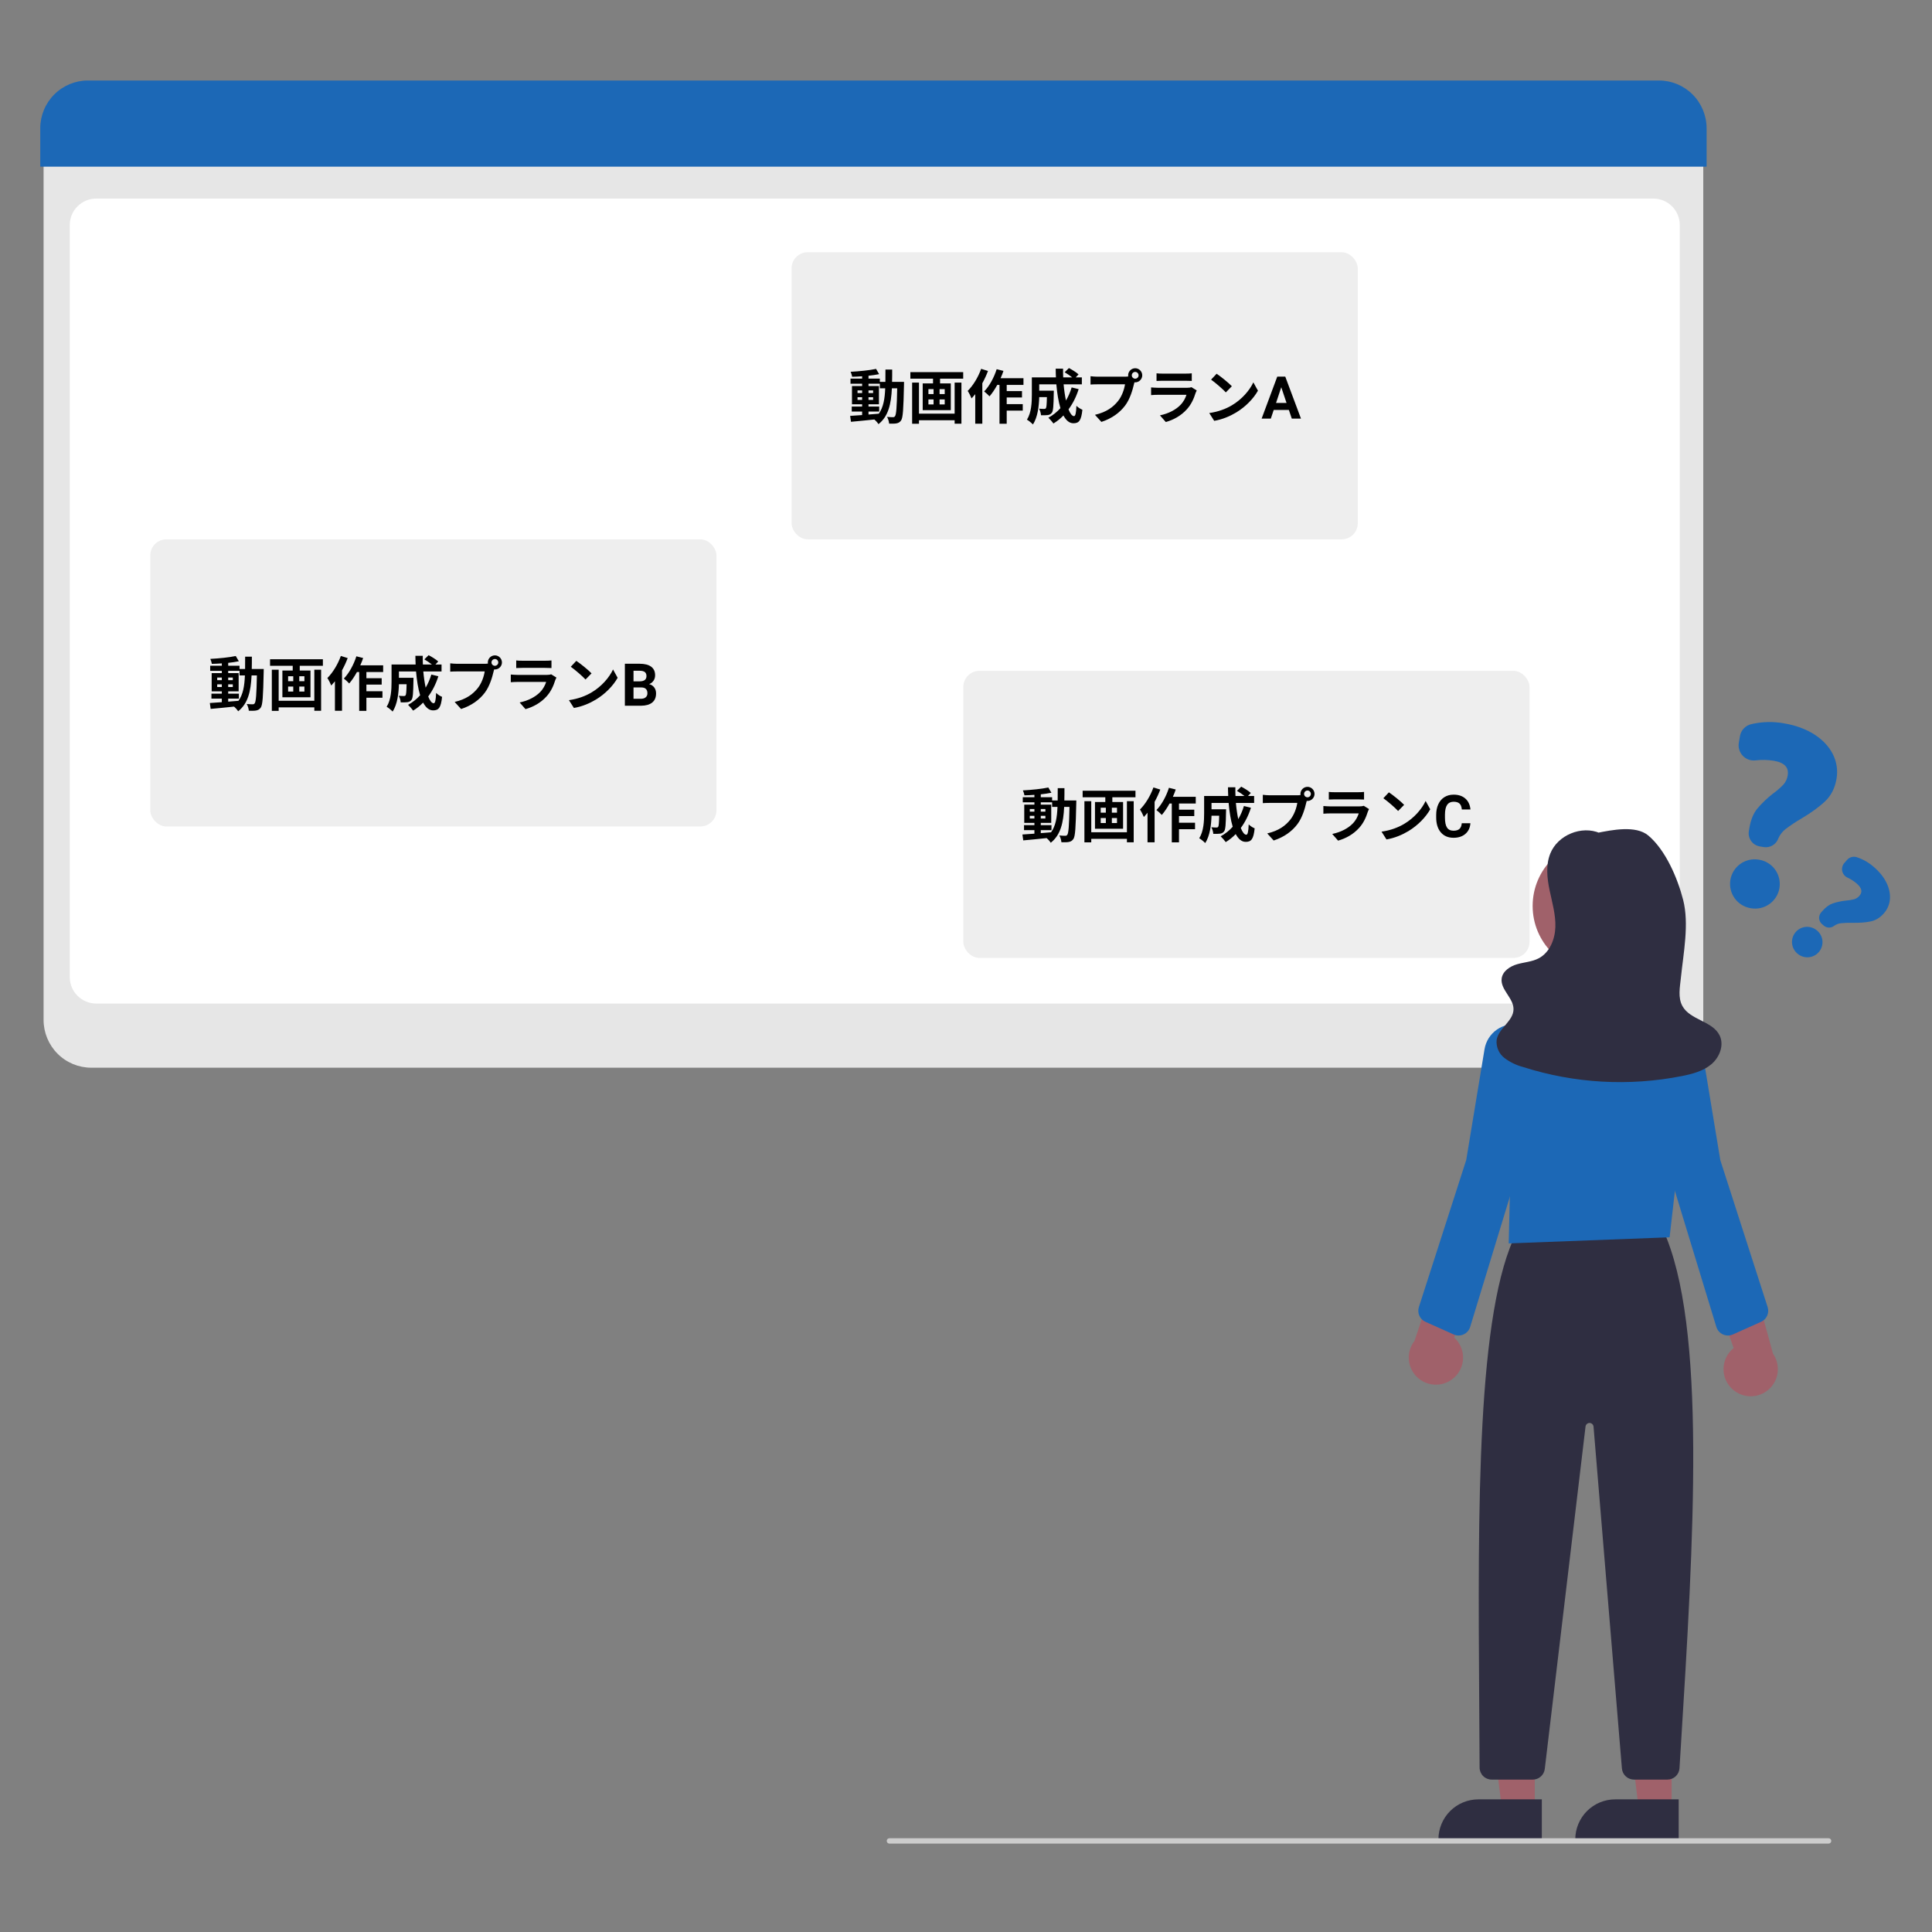 <svg width="720" height="720" viewBox="0 0 720 720" fill="none" xmlns="http://www.w3.org/2000/svg">
<rect x="0" y="0" width="720" height="720" fill="#808080" stroke="none"/>
<path d="M617.021 397.901H33.98C29.277 397.896 24.768 396.018 21.443 392.68C18.117 389.342 16.247 384.816 16.241 380.095V50.075H634.759V380.095C634.754 384.816 632.883 389.342 629.558 392.68C626.232 396.018 621.724 397.896 617.021 397.901Z" fill="#E6E6E6"/>
<path d="M616.12 374H35.88C33.261 373.997 30.75 372.959 28.897 371.115C27.045 369.27 26.003 366.768 26 364.16V83.841C26.003 81.231 27.045 78.73 28.897 76.885C30.75 75.041 33.261 74.003 35.88 74H616.12C618.739 74.003 621.251 75.041 623.103 76.885C624.955 78.73 625.997 81.231 626 83.841V364.16C625.997 366.768 624.955 369.27 623.103 371.115C621.251 372.959 618.739 373.997 616.12 374Z" fill="white"/>
<path d="M636 62.104H15V47.807C15.005 43.086 16.876 38.56 20.201 35.221C23.527 31.883 28.035 30.005 32.738 30H618.262C622.965 30.005 627.473 31.883 630.799 35.221C634.124 38.56 635.995 43.086 636 47.807V62.104Z" fill="#1C68B6"/>
<rect x="295" y="94" width="211" height="107" rx="6" fill="#EEEEEE"/>
<path d="M323.667 153.36H327.649V151.512H323.667V150.654H327.561V143.856H323.667V142.998H327.891V144.714H329.893C329.739 148.652 329.211 151.798 327.495 154.174C326.219 154.284 324.921 154.394 323.667 154.482V153.36ZM319.575 149.026V148.036H321.291V149.026H319.575ZM325.383 148.036V149.026H323.667V148.036H325.383ZM323.667 146.474V145.506H325.383V146.474H323.667ZM319.575 145.506H321.291V146.474H319.575V145.506ZM332.445 142.316C332.489 140.864 332.489 139.324 332.489 137.718H329.981C329.981 139.346 329.981 140.864 329.959 142.316H327.891V141.106H323.667V140.028C325.097 139.874 326.461 139.676 327.627 139.434L326.483 137.476C324.063 138.004 320.257 138.378 317.001 138.554C317.243 139.06 317.485 139.874 317.573 140.402C318.761 140.38 320.015 140.314 321.291 140.226V141.106H316.957V142.998H321.291V143.856H317.507V150.654H321.291V151.512H317.419V153.36H321.291V154.68C319.597 154.79 318.057 154.9 316.825 154.988L317.133 157.188C319.509 156.99 322.677 156.66 325.845 156.33C326.417 156.814 327.055 157.54 327.385 158.068C331.081 155.142 332.093 150.61 332.379 144.714H334.359C334.227 151.82 334.007 154.504 333.545 155.098C333.347 155.384 333.127 155.472 332.797 155.472C332.379 155.472 331.543 155.45 330.575 155.362C331.015 156.088 331.301 157.144 331.345 157.87C332.401 157.892 333.413 157.914 334.073 157.782C334.799 157.628 335.305 157.408 335.811 156.682C336.515 155.67 336.691 152.48 336.889 143.482C336.889 143.174 336.911 142.316 336.911 142.316H332.445ZM355.765 154.152H342.477V142.58H339.925V157.914H342.477V156.616H355.765V157.892H358.295V142.58H355.765V154.152ZM352.069 146.87H350.155V145.022H352.069V146.87ZM352.069 150.72H350.155V148.85H352.069V150.72ZM345.997 148.85H347.911V150.72H345.997V148.85ZM345.997 145.022H347.911V146.87H345.997V145.022ZM339.265 138.686V141.128H347.713V142.888H343.863V152.854H354.335V142.888H350.331V141.128H358.955V138.686H339.265ZM365.643 137.454C364.543 140.578 362.629 143.702 360.627 145.682C361.089 146.342 361.837 147.838 362.079 148.476C362.519 147.992 362.981 147.442 363.443 146.892V157.892H366.083V142.822C366.897 141.348 367.623 139.786 368.195 138.246L365.643 137.454ZM381.417 143.438V140.952H372.881C373.299 140.05 373.651 139.148 373.959 138.224L371.429 137.586C370.439 140.732 368.701 143.9 366.765 145.88C367.315 146.298 368.349 147.222 368.767 147.706C369.757 146.562 370.769 145.066 371.649 143.438H372.485V157.914H375.169V153.03H381.153V150.61H375.169V148.124H380.867V145.748H375.169V143.438H381.417ZM399.369 144.384C398.841 146.166 398.115 147.794 397.257 149.268C396.883 147.508 396.575 145.44 396.377 143.24H403.175V140.644H400.887L401.943 139.522C401.173 138.796 399.567 137.784 398.357 137.168L396.773 138.73C397.675 139.28 398.775 139.984 399.589 140.644H396.223C396.179 139.566 396.157 138.488 396.179 137.388H393.429C393.429 138.488 393.473 139.566 393.517 140.644H384.541V147.068C384.541 149.928 384.387 153.756 382.715 156.396C383.309 156.704 384.475 157.672 384.937 158.178C386.741 155.494 387.203 151.204 387.291 147.992H390.151C390.085 150.764 389.997 151.82 389.777 152.128C389.601 152.348 389.425 152.392 389.117 152.392C388.765 152.392 388.017 152.37 387.225 152.304C387.621 152.964 387.907 153.976 387.951 154.746C388.963 154.768 389.909 154.768 390.481 154.68C391.141 154.57 391.581 154.372 391.999 153.8C392.505 153.162 392.637 151.204 392.703 146.584C392.703 146.276 392.725 145.594 392.725 145.594H387.291V143.24H393.671C393.957 146.54 394.441 149.62 395.189 152.106C393.913 153.536 392.395 154.746 390.701 155.67C391.251 156.176 392.197 157.254 392.593 157.826C393.957 156.99 395.189 156 396.311 154.834C397.279 156.638 398.489 157.738 400.029 157.738C402.075 157.738 402.955 156.77 403.373 152.7C402.669 152.414 401.745 151.842 401.151 151.226C401.041 153.976 400.777 155.076 400.249 155.076C399.545 155.076 398.841 154.152 398.203 152.568C399.787 150.434 401.085 147.882 401.987 145.022L399.369 144.384ZM421.787 139.874C421.787 139.17 422.359 138.598 423.063 138.598C423.745 138.598 424.317 139.17 424.317 139.874C424.317 140.556 423.745 141.128 423.063 141.128C422.359 141.128 421.787 140.556 421.787 139.874ZM420.423 139.874C420.423 140.028 420.445 140.16 420.467 140.292C420.005 140.358 419.521 140.38 419.213 140.38H409.027C408.301 140.38 407.047 140.292 406.409 140.204V143.306C406.959 143.262 408.015 143.218 409.027 143.218H419.257C418.971 145.11 418.135 147.596 416.683 149.422C414.901 151.666 412.415 153.58 408.059 154.592L410.457 157.232C414.373 155.956 417.321 153.778 419.301 151.138C421.149 148.696 422.095 145.286 422.601 143.13C422.667 142.932 422.711 142.712 422.777 142.47C422.865 142.492 422.975 142.492 423.063 142.492C424.493 142.492 425.681 141.304 425.681 139.874C425.681 138.422 424.493 137.234 423.063 137.234C421.611 137.234 420.423 138.422 420.423 139.874ZM431.005 139.126V141.964C431.643 141.92 432.589 141.898 433.293 141.898H441.719C442.511 141.898 443.545 141.92 444.139 141.964V139.126C443.523 139.214 442.445 139.236 441.763 139.236H433.293C432.545 139.236 431.621 139.214 431.005 139.126ZM445.987 145.506L444.029 144.296C443.721 144.428 443.127 144.516 442.423 144.516H431.533C430.851 144.516 429.905 144.45 428.981 144.384V147.244C429.905 147.156 431.005 147.134 431.533 147.134H442.159C441.763 148.366 441.081 149.73 439.893 150.94C438.221 152.656 435.581 154.108 432.281 154.79L434.459 157.276C437.275 156.484 440.091 154.988 442.313 152.524C443.963 150.698 444.909 148.564 445.569 146.43C445.657 146.188 445.833 145.792 445.987 145.506ZM453.401 139.28L451.333 141.48C452.939 142.602 455.689 145 456.833 146.232L459.077 143.944C457.801 142.602 454.941 140.314 453.401 139.28ZM450.651 153.932L452.499 156.836C455.601 156.308 458.439 155.076 460.661 153.734C464.203 151.6 467.129 148.564 468.801 145.594L467.085 142.492C465.699 145.462 462.839 148.828 459.077 151.05C456.943 152.326 454.083 153.448 450.651 153.932ZM480.325 152.777H474.675L473.601 156H470.174L475.996 140.359H478.982L484.837 156H481.41L480.325 152.777ZM475.545 150.167H479.455L477.489 144.312L475.545 150.167Z" fill="black"/>
<rect x="359" y="250" width="211" height="107" rx="6" fill="#EEEEEE"/>
<path d="M387.871 309.36H391.853V307.512H387.871V306.654H391.765V299.856H387.871V298.998H392.095V300.714H394.097C393.943 304.652 393.415 307.798 391.699 310.174C390.423 310.284 389.125 310.394 387.871 310.482V309.36ZM383.779 305.026V304.036H385.495V305.026H383.779ZM389.587 304.036V305.026H387.871V304.036H389.587ZM387.871 302.474V301.506H389.587V302.474H387.871ZM383.779 301.506H385.495V302.474H383.779V301.506ZM396.649 298.316C396.693 296.864 396.693 295.324 396.693 293.718H394.185C394.185 295.346 394.185 296.864 394.163 298.316H392.095V297.106H387.871V296.028C389.301 295.874 390.665 295.676 391.831 295.434L390.687 293.476C388.267 294.004 384.461 294.378 381.205 294.554C381.447 295.06 381.689 295.874 381.777 296.402C382.965 296.38 384.219 296.314 385.495 296.226V297.106H381.161V298.998H385.495V299.856H381.711V306.654H385.495V307.512H381.623V309.36H385.495V310.68C383.801 310.79 382.261 310.9 381.029 310.988L381.337 313.188C383.713 312.99 386.881 312.66 390.049 312.33C390.621 312.814 391.259 313.54 391.589 314.068C395.285 311.142 396.297 306.61 396.583 300.714H398.563C398.431 307.82 398.211 310.504 397.749 311.098C397.551 311.384 397.331 311.472 397.001 311.472C396.583 311.472 395.747 311.45 394.779 311.362C395.219 312.088 395.505 313.144 395.549 313.87C396.605 313.892 397.617 313.914 398.277 313.782C399.003 313.628 399.509 313.408 400.015 312.682C400.719 311.67 400.895 308.48 401.093 299.482C401.093 299.174 401.115 298.316 401.115 298.316H396.649ZM419.969 310.152H406.681V298.58H404.129V313.914H406.681V312.616H419.969V313.892H422.499V298.58H419.969V310.152ZM416.273 302.87H414.359V301.022H416.273V302.87ZM416.273 306.72H414.359V304.85H416.273V306.72ZM410.201 304.85H412.115V306.72H410.201V304.85ZM410.201 301.022H412.115V302.87H410.201V301.022ZM403.469 294.686V297.128H411.917V298.888H408.067V308.854H418.539V298.888H414.535V297.128H423.159V294.686H403.469ZM429.847 293.454C428.747 296.578 426.833 299.702 424.831 301.682C425.293 302.342 426.041 303.838 426.283 304.476C426.723 303.992 427.185 303.442 427.647 302.892V313.892H430.287V298.822C431.101 297.348 431.827 295.786 432.399 294.246L429.847 293.454ZM445.621 299.438V296.952H437.085C437.503 296.05 437.855 295.148 438.163 294.224L435.633 293.586C434.643 296.732 432.905 299.9 430.969 301.88C431.519 302.298 432.553 303.222 432.971 303.706C433.961 302.562 434.973 301.066 435.853 299.438H436.689V313.914H439.373V309.03H445.357V306.61H439.373V304.124H445.071V301.748H439.373V299.438H445.621ZM463.573 300.384C463.045 302.166 462.319 303.794 461.461 305.268C461.087 303.508 460.779 301.44 460.581 299.24H467.379V296.644H465.091L466.147 295.522C465.377 294.796 463.771 293.784 462.561 293.168L460.977 294.73C461.879 295.28 462.979 295.984 463.793 296.644H460.427C460.383 295.566 460.361 294.488 460.383 293.388H457.633C457.633 294.488 457.677 295.566 457.721 296.644H448.745V303.068C448.745 305.928 448.591 309.756 446.919 312.396C447.513 312.704 448.679 313.672 449.141 314.178C450.945 311.494 451.407 307.204 451.495 303.992H454.355C454.289 306.764 454.201 307.82 453.981 308.128C453.805 308.348 453.629 308.392 453.321 308.392C452.969 308.392 452.221 308.37 451.429 308.304C451.825 308.964 452.111 309.976 452.155 310.746C453.167 310.768 454.113 310.768 454.685 310.68C455.345 310.57 455.785 310.372 456.203 309.8C456.709 309.162 456.841 307.204 456.907 302.584C456.907 302.276 456.929 301.594 456.929 301.594H451.495V299.24H457.875C458.161 302.54 458.645 305.62 459.393 308.106C458.117 309.536 456.599 310.746 454.905 311.67C455.455 312.176 456.401 313.254 456.797 313.826C458.161 312.99 459.393 312 460.515 310.834C461.483 312.638 462.693 313.738 464.233 313.738C466.279 313.738 467.159 312.77 467.577 308.7C466.873 308.414 465.949 307.842 465.355 307.226C465.245 309.976 464.981 311.076 464.453 311.076C463.749 311.076 463.045 310.152 462.407 308.568C463.991 306.434 465.289 303.882 466.191 301.022L463.573 300.384ZM485.991 295.874C485.991 295.17 486.563 294.598 487.267 294.598C487.949 294.598 488.521 295.17 488.521 295.874C488.521 296.556 487.949 297.128 487.267 297.128C486.563 297.128 485.991 296.556 485.991 295.874ZM484.627 295.874C484.627 296.028 484.649 296.16 484.671 296.292C484.209 296.358 483.725 296.38 483.417 296.38H473.231C472.505 296.38 471.251 296.292 470.613 296.204V299.306C471.163 299.262 472.219 299.218 473.231 299.218H483.461C483.175 301.11 482.339 303.596 480.887 305.422C479.105 307.666 476.619 309.58 472.263 310.592L474.661 313.232C478.577 311.956 481.525 309.778 483.505 307.138C485.353 304.696 486.299 301.286 486.805 299.13C486.871 298.932 486.915 298.712 486.981 298.47C487.069 298.492 487.179 298.492 487.267 298.492C488.697 298.492 489.885 297.304 489.885 295.874C489.885 294.422 488.697 293.234 487.267 293.234C485.815 293.234 484.627 294.422 484.627 295.874ZM495.209 295.126V297.964C495.847 297.92 496.793 297.898 497.497 297.898H505.923C506.715 297.898 507.749 297.92 508.343 297.964V295.126C507.727 295.214 506.649 295.236 505.967 295.236H497.497C496.749 295.236 495.825 295.214 495.209 295.126ZM510.191 301.506L508.233 300.296C507.925 300.428 507.331 300.516 506.627 300.516H495.737C495.055 300.516 494.109 300.45 493.185 300.384V303.244C494.109 303.156 495.209 303.134 495.737 303.134H506.363C505.967 304.366 505.285 305.73 504.097 306.94C502.425 308.656 499.785 310.108 496.485 310.79L498.663 313.276C501.479 312.484 504.295 310.988 506.517 308.524C508.167 306.698 509.113 304.564 509.773 302.43C509.861 302.188 510.037 301.792 510.191 301.506ZM517.605 295.28L515.537 297.48C517.143 298.602 519.893 301 521.037 302.232L523.281 299.944C522.005 298.602 519.145 296.314 517.605 295.28ZM514.855 309.932L516.703 312.836C519.805 312.308 522.643 311.076 524.865 309.734C528.407 307.6 531.333 304.564 533.005 301.594L531.289 298.492C529.903 301.462 527.043 304.828 523.281 307.05C521.147 308.326 518.287 309.448 514.855 309.932ZM547.978 306.79C547.856 308.473 547.233 309.798 546.108 310.765C544.991 311.731 543.516 312.215 541.683 312.215C539.677 312.215 538.098 311.542 536.945 310.195C535.799 308.842 535.227 306.987 535.227 304.631V303.675C535.227 302.171 535.492 300.846 536.021 299.7C536.551 298.554 537.307 297.677 538.288 297.068C539.276 296.452 540.422 296.145 541.726 296.145C543.53 296.145 544.984 296.628 546.087 297.595C547.19 298.562 547.827 299.919 547.999 301.666H544.776C544.698 300.656 544.415 299.926 543.928 299.475C543.448 299.016 542.714 298.787 541.726 298.787C540.651 298.787 539.846 299.174 539.309 299.947C538.779 300.714 538.507 301.906 538.492 303.524V304.706C538.492 306.396 538.746 307.632 539.255 308.412C539.771 309.193 540.58 309.583 541.683 309.583C542.678 309.583 543.419 309.357 543.906 308.906C544.4 308.448 544.683 307.743 544.755 306.79H547.978Z" fill="black"/>
<rect x="56" y="201" width="211" height="107" rx="6" fill="#EEEEEE"/>
<path d="M85.043 260.36H89.025V258.512H85.043V257.654H88.937V250.856H85.043V249.998H89.267V251.714H91.269C91.115 255.652 90.587 258.798 88.871 261.174C87.595 261.284 86.297 261.394 85.043 261.482V260.36ZM80.951 256.026V255.036H82.667V256.026H80.951ZM86.759 255.036V256.026H85.043V255.036H86.759ZM85.043 253.474V252.506H86.759V253.474H85.043ZM80.951 252.506H82.667V253.474H80.951V252.506ZM93.821 249.316C93.865 247.864 93.865 246.324 93.865 244.718H91.357C91.357 246.346 91.357 247.864 91.335 249.316H89.267V248.106H85.043V247.028C86.473 246.874 87.837 246.676 89.003 246.434L87.859 244.476C85.439 245.004 81.633 245.378 78.377 245.554C78.619 246.06 78.861 246.874 78.949 247.402C80.137 247.38 81.391 247.314 82.667 247.226V248.106H78.333V249.998H82.667V250.856H78.883V257.654H82.667V258.512H78.795V260.36H82.667V261.68C80.973 261.79 79.433 261.9 78.201 261.988L78.509 264.188C80.885 263.99 84.053 263.66 87.221 263.33C87.793 263.814 88.431 264.54 88.761 265.068C92.457 262.142 93.469 257.61 93.755 251.714H95.735C95.603 258.82 95.383 261.504 94.921 262.098C94.723 262.384 94.503 262.472 94.173 262.472C93.755 262.472 92.919 262.45 91.951 262.362C92.391 263.088 92.677 264.144 92.721 264.87C93.777 264.892 94.789 264.914 95.449 264.782C96.175 264.628 96.681 264.408 97.187 263.682C97.891 262.67 98.067 259.48 98.265 250.482C98.265 250.174 98.287 249.316 98.287 249.316H93.821ZM117.141 261.152H103.853V249.58H101.301V264.914H103.853V263.616H117.141V264.892H119.671V249.58H117.141V261.152ZM113.445 253.87H111.531V252.022H113.445V253.87ZM113.445 257.72H111.531V255.85H113.445V257.72ZM107.373 255.85H109.287V257.72H107.373V255.85ZM107.373 252.022H109.287V253.87H107.373V252.022ZM100.641 245.686V248.128H109.089V249.888H105.239V259.854H115.711V249.888H111.707V248.128H120.331V245.686H100.641ZM127.019 244.454C125.919 247.578 124.005 250.702 122.003 252.682C122.465 253.342 123.213 254.838 123.455 255.476C123.895 254.992 124.357 254.442 124.819 253.892V264.892H127.459V249.822C128.273 248.348 128.999 246.786 129.571 245.246L127.019 244.454ZM142.793 250.438V247.952H134.257C134.675 247.05 135.027 246.148 135.335 245.224L132.805 244.586C131.815 247.732 130.077 250.9 128.141 252.88C128.691 253.298 129.725 254.222 130.143 254.706C131.133 253.562 132.145 252.066 133.025 250.438H133.861V264.914H136.545V260.03H142.529V257.61H136.545V255.124H142.243V252.748H136.545V250.438H142.793ZM160.745 251.384C160.217 253.166 159.491 254.794 158.633 256.268C158.259 254.508 157.951 252.44 157.753 250.24H164.551V247.644H162.263L163.319 246.522C162.549 245.796 160.943 244.784 159.733 244.168L158.149 245.73C159.051 246.28 160.151 246.984 160.965 247.644H157.599C157.555 246.566 157.533 245.488 157.555 244.388H154.805C154.805 245.488 154.849 246.566 154.893 247.644H145.917V254.068C145.917 256.928 145.763 260.756 144.091 263.396C144.685 263.704 145.851 264.672 146.313 265.178C148.117 262.494 148.579 258.204 148.667 254.992H151.527C151.461 257.764 151.373 258.82 151.153 259.128C150.977 259.348 150.801 259.392 150.493 259.392C150.141 259.392 149.393 259.37 148.601 259.304C148.997 259.964 149.283 260.976 149.327 261.746C150.339 261.768 151.285 261.768 151.857 261.68C152.517 261.57 152.957 261.372 153.375 260.8C153.881 260.162 154.013 258.204 154.079 253.584C154.079 253.276 154.101 252.594 154.101 252.594H148.667V250.24H155.047C155.333 253.54 155.817 256.62 156.565 259.106C155.289 260.536 153.771 261.746 152.077 262.67C152.627 263.176 153.573 264.254 153.969 264.826C155.333 263.99 156.565 263 157.687 261.834C158.655 263.638 159.865 264.738 161.405 264.738C163.451 264.738 164.331 263.77 164.749 259.7C164.045 259.414 163.121 258.842 162.527 258.226C162.417 260.976 162.153 262.076 161.625 262.076C160.921 262.076 160.217 261.152 159.579 259.568C161.163 257.434 162.461 254.882 163.363 252.022L160.745 251.384ZM183.163 246.874C183.163 246.17 183.735 245.598 184.439 245.598C185.121 245.598 185.693 246.17 185.693 246.874C185.693 247.556 185.121 248.128 184.439 248.128C183.735 248.128 183.163 247.556 183.163 246.874ZM181.799 246.874C181.799 247.028 181.821 247.16 181.843 247.292C181.381 247.358 180.897 247.38 180.589 247.38H170.403C169.677 247.38 168.423 247.292 167.785 247.204V250.306C168.335 250.262 169.391 250.218 170.403 250.218H180.633C180.347 252.11 179.511 254.596 178.059 256.422C176.277 258.666 173.791 260.58 169.435 261.592L171.833 264.232C175.749 262.956 178.697 260.778 180.677 258.138C182.525 255.696 183.471 252.286 183.977 250.13C184.043 249.932 184.087 249.712 184.153 249.47C184.241 249.492 184.351 249.492 184.439 249.492C185.869 249.492 187.057 248.304 187.057 246.874C187.057 245.422 185.869 244.234 184.439 244.234C182.987 244.234 181.799 245.422 181.799 246.874ZM192.381 246.126V248.964C193.019 248.92 193.965 248.898 194.669 248.898H203.095C203.887 248.898 204.921 248.92 205.515 248.964V246.126C204.899 246.214 203.821 246.236 203.139 246.236H194.669C193.921 246.236 192.997 246.214 192.381 246.126ZM207.363 252.506L205.405 251.296C205.097 251.428 204.503 251.516 203.799 251.516H192.909C192.227 251.516 191.281 251.45 190.357 251.384V254.244C191.281 254.156 192.381 254.134 192.909 254.134H203.535C203.139 255.366 202.457 256.73 201.269 257.94C199.597 259.656 196.957 261.108 193.657 261.79L195.835 264.276C198.651 263.484 201.467 261.988 203.689 259.524C205.339 257.698 206.285 255.564 206.945 253.43C207.033 253.188 207.209 252.792 207.363 252.506ZM214.777 246.28L212.709 248.48C214.315 249.602 217.065 252 218.209 253.232L220.453 250.944C219.177 249.602 216.317 247.314 214.777 246.28ZM212.027 260.932L213.875 263.836C216.977 263.308 219.815 262.076 222.037 260.734C225.579 258.6 228.505 255.564 230.177 252.594L228.461 249.492C227.075 252.462 224.215 255.828 220.453 258.05C218.319 259.326 215.459 260.448 212.027 260.932ZM232.871 263V247.359H238.35C240.247 247.359 241.687 247.725 242.668 248.455C243.649 249.178 244.14 250.242 244.14 251.646C244.14 252.412 243.943 253.089 243.549 253.676C243.155 254.256 242.607 254.682 241.905 254.954C242.707 255.155 243.338 255.559 243.796 256.168C244.261 256.777 244.494 257.521 244.494 258.402C244.494 259.906 244.014 261.045 243.055 261.818C242.095 262.592 240.727 262.986 238.951 263H232.871ZM236.094 256.189V260.411H238.854C239.614 260.411 240.204 260.232 240.627 259.874C241.057 259.509 241.271 259.007 241.271 258.37C241.271 256.938 240.53 256.211 239.048 256.189H236.094ZM236.094 253.912H238.479C240.104 253.883 240.917 253.235 240.917 251.968C240.917 251.259 240.709 250.75 240.294 250.442C239.886 250.127 239.238 249.97 238.35 249.97H236.094V253.912Z" fill="black"/>
<path d="M571.967 674.069H559.707L553.875 626.781H571.969L571.967 674.069Z" fill="#A0616A"/>
<path d="M550.95 670.566H574.594V685.453H536.063C536.063 683.498 536.448 681.562 537.196 679.756C537.945 677.95 539.041 676.309 540.423 674.926C541.806 673.544 543.447 672.448 545.253 671.699C547.059 670.951 548.995 670.566 550.95 670.566Z" fill="#2F2E41"/>
<path d="M622.967 674.069H610.707L604.875 626.781H622.969L622.967 674.069Z" fill="#A0616A"/>
<path d="M601.95 670.566H625.594V685.453H587.063C587.063 683.498 587.448 681.562 588.196 679.756C588.945 677.95 590.041 676.309 591.423 674.926C592.806 673.544 594.447 672.448 596.253 671.699C598.059 670.951 599.995 670.566 601.95 670.566Z" fill="#2F2E41"/>
<path d="M621.406 663.201H608.926C607.799 663.195 606.714 662.769 605.885 662.005C605.055 661.242 604.541 660.196 604.441 659.073L593.866 531.675C593.835 531.304 593.667 530.959 593.396 530.705C593.125 530.451 592.769 530.306 592.397 530.3C592.026 530.293 591.665 530.425 591.385 530.669C591.105 530.913 590.925 531.253 590.881 531.622L575.692 659.233C575.561 660.327 575.035 661.334 574.211 662.066C573.388 662.797 572.325 663.201 571.224 663.201H555.9C554.711 663.199 553.572 662.728 552.729 661.89C551.887 661.051 551.41 659.914 551.402 658.726C551.368 650.71 551.314 642.636 551.259 634.561C550.773 562.639 550.27 488.269 565.287 459.133L565.424 458.867L619.617 457.941L619.753 458.238C636.149 494.068 631.172 574.113 626.36 651.522L625.897 658.981C625.824 660.123 625.319 661.195 624.485 661.979C623.651 662.762 622.55 663.2 621.406 663.201Z" fill="#2F2E41"/>
<path d="M595.733 362.183C609.297 362.183 620.294 351.187 620.294 337.622C620.294 324.057 609.297 313.061 595.733 313.061C582.168 313.061 571.172 324.057 571.172 337.622C571.172 351.187 582.168 362.183 595.733 362.183Z" fill="#A0616A"/>
<path d="M562.247 463.382L562.924 435.222L558.052 413.25C556.821 407.809 556.893 402.155 558.262 396.748C559.63 391.34 562.257 386.332 565.927 382.132C569.498 377.953 574.007 374.677 579.084 372.571C584.162 370.466 589.666 369.591 595.147 370.017C595.5 370.044 595.855 370.074 596.211 370.106C600.894 370.527 605.443 371.887 609.589 374.105C613.735 376.322 617.392 379.352 620.342 383.013C623.354 386.694 625.593 390.945 626.927 395.51C628.261 400.076 628.662 404.863 628.106 409.587L622.212 461.104L562.247 463.382Z" fill="#1C68B6"/>
<path d="M541.384 513.852C542.543 512.947 543.489 511.799 544.156 510.489C544.823 509.179 545.195 507.739 545.245 506.27C545.295 504.8 545.023 503.338 544.447 501.985C543.871 500.633 543.005 499.423 541.911 498.441L555.739 465.491L537.489 468.918L527.155 499.683C525.628 501.631 524.868 504.071 525.019 506.541C525.17 509.012 526.223 511.341 527.976 513.087C529.73 514.834 532.064 515.876 534.535 516.017C537.006 516.158 539.443 515.387 541.384 513.852Z" fill="#A0616A"/>
<path d="M645.727 517.801C644.622 516.832 643.743 515.632 643.151 514.286C642.559 512.941 642.27 511.481 642.304 510.012C642.337 508.542 642.692 507.098 643.344 505.78C643.996 504.462 644.929 503.304 646.078 502.386L634.146 468.702L652.172 473.162L660.739 504.465C662.153 506.497 662.773 508.976 662.482 511.434C662.19 513.892 661.007 516.157 659.156 517.801C657.306 519.445 654.917 520.353 652.442 520.353C649.967 520.353 647.578 519.445 645.727 517.801Z" fill="#A0616A"/>
<path d="M543.579 497.705C542.945 497.705 542.318 497.571 541.74 497.313L531.219 492.6C530.207 492.148 529.398 491.338 528.946 490.325C528.495 489.313 528.434 488.169 528.775 487.114L546.423 432.295L553.243 390.995C553.485 389.528 554.02 388.124 554.816 386.868C555.612 385.611 556.653 384.528 557.876 383.682C559.099 382.835 560.48 382.244 561.937 381.942C563.393 381.641 564.895 381.635 566.354 381.926C567.812 382.217 569.198 382.798 570.427 383.635C571.657 384.473 572.705 385.548 573.51 386.799C574.315 388.049 574.861 389.449 575.114 390.915C575.367 392.38 575.323 393.882 574.984 395.33L564.619 439.622L547.884 494.518C547.603 495.44 547.033 496.248 546.258 496.822C545.483 497.396 544.544 497.706 543.579 497.705V497.705Z" fill="#1C68B6"/>
<path d="M643.941 497.705C642.977 497.706 642.038 497.396 641.262 496.822C640.487 496.248 639.917 495.44 639.636 494.518L622.91 439.653L612.536 395.33C612.197 393.882 612.153 392.38 612.406 390.915C612.659 389.449 613.205 388.049 614.01 386.799C614.815 385.548 615.864 384.472 617.093 383.635C618.322 382.798 619.708 382.217 621.166 381.926C622.625 381.635 624.127 381.641 625.584 381.942C627.04 382.244 628.421 382.835 629.644 383.681C630.868 384.527 631.908 385.611 632.704 386.867C633.5 388.124 634.035 389.528 634.277 390.995L641.115 432.367L658.746 487.114C659.086 488.169 659.025 489.313 658.574 490.325C658.123 491.338 657.313 492.148 656.301 492.6L645.78 497.313C645.202 497.571 644.575 497.705 643.941 497.705Z" fill="#1C68B6"/>
<path d="M596.238 310.473C589.412 307.516 580.495 311.195 577.74 318.105C576.025 322.406 576.548 327.256 577.494 331.788C578.439 336.321 579.787 340.843 579.642 345.471C579.497 350.098 577.504 355.01 573.399 357.15C570.946 358.429 568.077 358.572 565.418 359.335C562.759 360.097 560.014 361.881 559.632 364.621C559.052 368.765 564.08 371.922 564.046 376.107C564.01 380.54 558.469 383.174 557.751 387.549C557.628 388.83 557.831 390.122 558.344 391.302C558.856 392.483 559.66 393.514 560.68 394.299C562.738 395.844 565.076 396.976 567.564 397.632C586.713 403.752 607.1 404.914 626.82 401.008C630.738 400.226 634.771 399.17 637.815 396.582C640.86 393.995 642.601 389.466 640.851 385.874C638.228 380.489 629.898 380.182 626.995 374.943C625.254 371.8 626.055 367.942 626.422 364.367C627.369 355.137 629.553 344.354 627.26 335.362C625.188 327.239 620.69 316.742 614.26 311.362C609.647 307.502 600.839 309.261 594.942 310.452L596.238 310.473Z" fill="#2F2E41"/>
<path d="M657.246 315.675L655.802 315.431C654.509 315.211 653.356 314.487 652.596 313.418C651.836 312.348 651.531 311.021 651.748 309.727L651.953 308.515C652.461 305.513 653.454 303.095 654.907 301.329C656.652 299.284 658.598 297.42 660.718 295.767C662.107 294.774 663.404 293.657 664.593 292.431C665.46 291.469 666.026 290.273 666.221 288.993C666.73 285.981 665.015 284.185 660.978 283.502C658.734 283.149 656.453 283.107 654.198 283.377C653.329 283.473 652.45 283.367 651.63 283.066C650.81 282.765 650.071 282.278 649.471 281.643C648.871 281.007 648.426 280.242 648.172 279.406C647.919 278.57 647.862 277.686 648.008 276.825L648.423 274.371C648.597 273.313 649.073 272.329 649.795 271.538C650.517 270.746 651.453 270.181 652.49 269.91C656.557 268.933 660.785 268.82 664.899 269.578C669.219 270.309 672.997 271.694 676.127 273.695C679.263 275.7 681.59 278.174 683.043 281.048C684.494 283.902 684.972 287.153 684.405 290.304C683.832 293.694 682.407 296.491 680.17 298.616C677.957 300.719 674.923 302.918 671.152 305.153C669.17 306.304 667.26 307.578 665.435 308.965C664.254 309.872 663.326 311.067 662.739 312.436C662.355 313.538 661.592 314.469 660.586 315.062C659.58 315.655 658.397 315.872 657.246 315.675Z" fill="#1C68B6"/>
<path d="M652.564 338.483L652.374 338.451C649.977 338.044 647.84 336.702 646.432 334.72C645.024 332.738 644.461 330.278 644.866 327.881C645.271 325.483 646.612 323.345 648.593 321.936C650.574 320.527 653.034 319.962 655.431 320.366L655.622 320.398C656.81 320.598 657.947 321.03 658.968 321.67C659.989 322.31 660.874 323.144 661.572 324.126C662.27 325.108 662.768 326.218 663.038 327.392C663.307 328.566 663.342 329.782 663.141 330.97C662.94 332.158 662.507 333.295 661.867 334.315C661.227 335.336 660.392 336.22 659.409 336.918C658.427 337.616 657.317 338.113 656.143 338.382C654.968 338.65 653.752 338.684 652.564 338.483Z" fill="#1C68B6"/>
<path d="M679.639 344.929L678.962 344.336C678.356 343.803 677.985 343.052 677.932 342.247C677.879 341.442 678.148 340.649 678.679 340.042L679.177 339.473C680.411 338.065 681.712 337.119 683.042 336.663C684.615 336.155 686.235 335.808 687.878 335.626C688.926 335.554 689.965 335.387 690.983 335.129C691.747 334.905 692.429 334.461 692.944 333.853C694.182 332.441 693.864 330.947 691.97 329.288C690.909 328.379 689.728 327.621 688.46 327.035C687.975 326.806 687.549 326.466 687.216 326.044C686.884 325.622 686.654 325.129 686.545 324.603C686.436 324.077 686.45 323.532 686.587 323.013C686.723 322.493 686.979 322.012 687.333 321.608L688.342 320.457C688.774 319.96 689.341 319.598 689.974 319.417C690.607 319.235 691.28 319.241 691.91 319.434C694.355 320.234 696.605 321.538 698.514 323.262C700.541 325.038 702.072 326.982 703.065 329.039C704.06 331.101 704.48 333.146 704.315 335.12C704.154 337.082 703.355 338.938 702.042 340.405C700.648 341.996 699 343 697.144 343.391C695.307 343.779 693.009 343.952 690.314 343.905C688.904 343.869 687.494 343.92 686.091 344.057C685.18 344.151 684.309 344.478 683.56 345.005C683.003 345.458 682.303 345.699 681.586 345.686C680.868 345.672 680.178 345.404 679.639 344.929Z" fill="#1C68B6"/>
<path d="M669.831 355.361L669.742 355.282C668.618 354.296 667.932 352.904 667.834 351.412C667.736 349.921 668.235 348.451 669.22 347.327C670.206 346.202 671.597 345.515 673.089 345.416C674.581 345.317 676.051 345.815 677.176 346.8L677.265 346.878C677.823 347.366 678.279 347.959 678.607 348.623C678.935 349.287 679.129 350.01 679.178 350.749C679.227 351.488 679.13 352.23 678.892 352.932C678.654 353.633 678.281 354.281 677.792 354.839C677.304 355.396 676.711 355.851 676.046 356.179C675.382 356.507 674.659 356.701 673.92 356.749C673.181 356.798 672.439 356.7 671.737 356.462C671.036 356.224 670.388 355.849 669.831 355.361Z" fill="#1C68B6"/>
<path d="M681.463 687.058H331.463C331.198 687.058 330.943 686.953 330.756 686.765C330.568 686.578 330.463 686.323 330.463 686.058C330.463 685.793 330.568 685.539 330.756 685.351C330.943 685.163 331.198 685.058 331.463 685.058H681.463C681.728 685.058 681.982 685.163 682.17 685.351C682.358 685.539 682.463 685.793 682.463 686.058C682.463 686.323 682.358 686.578 682.17 686.765C681.982 686.953 681.728 687.058 681.463 687.058Z" fill="#CCCCCC"/>
</svg>
